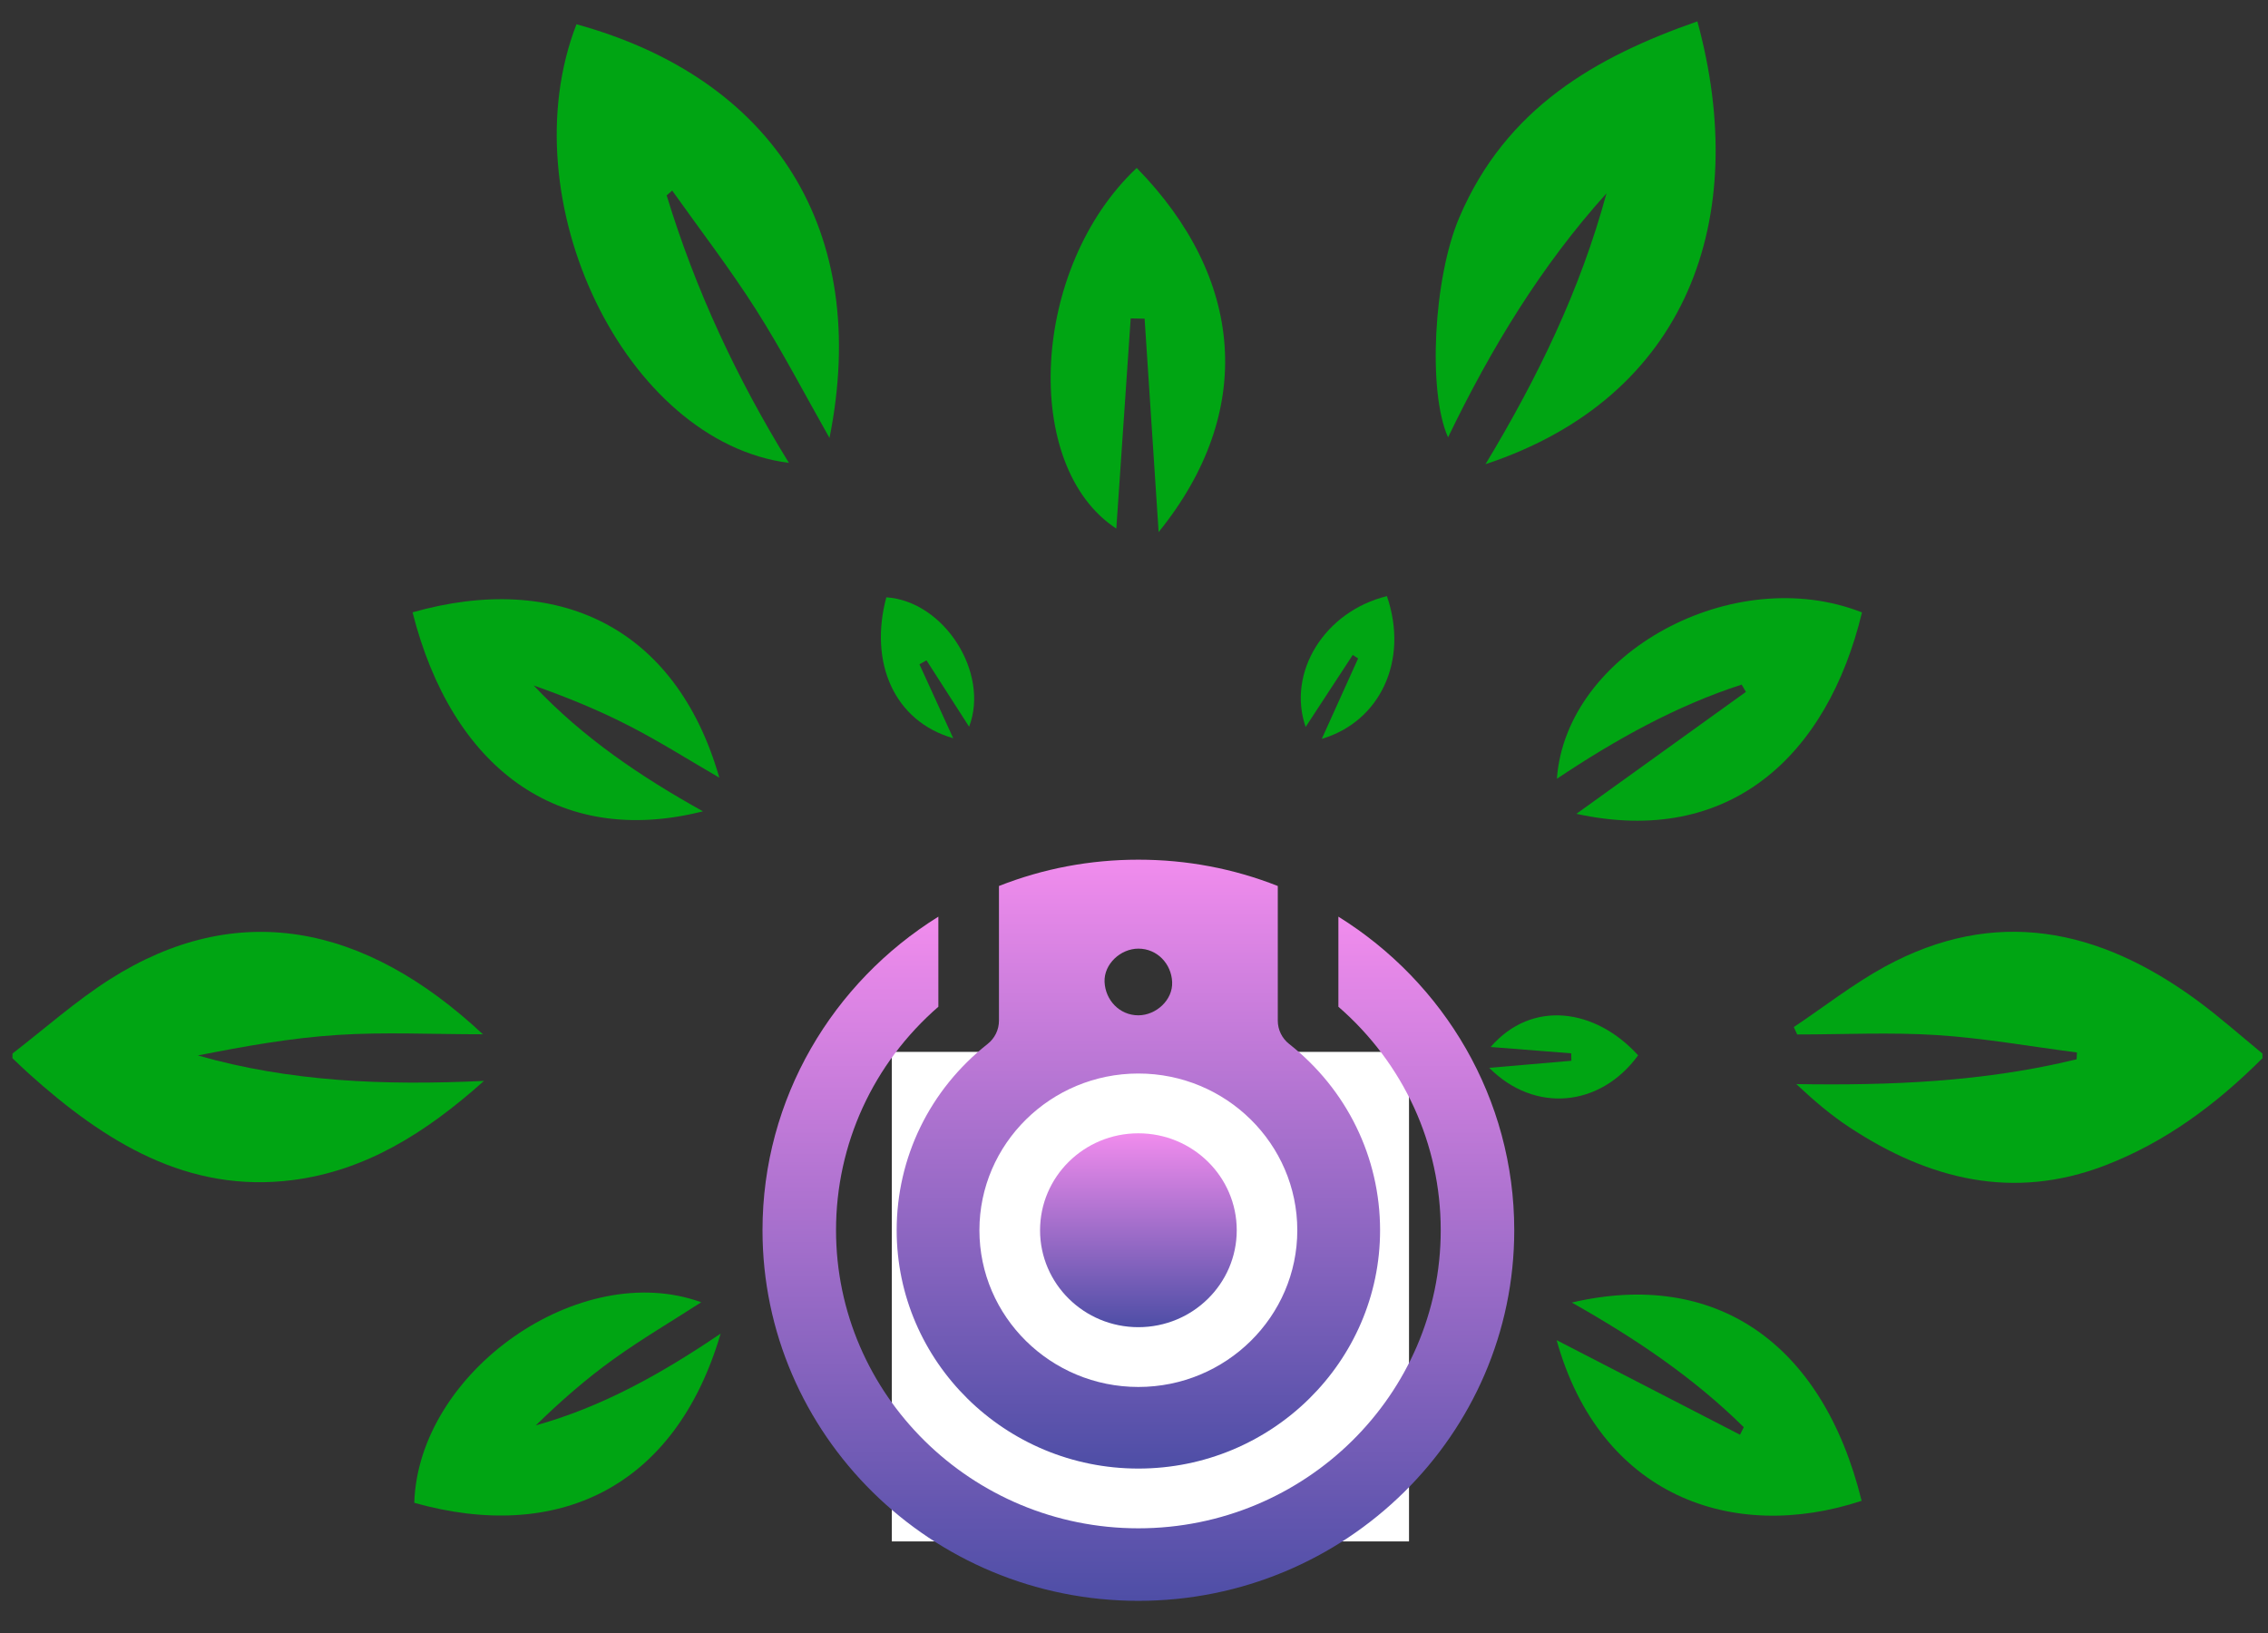 <svg width="50" height="36" viewBox="0 0 50 36" fill="none" xmlns="http://www.w3.org/2000/svg">
<rect x="0" y="0" width="50" height="36" fill="#333333" stroke="none"/>
<path d="M19.661 23.189H31.063V33.981H19.661V23.189Z" fill="white"/>
<path d="M25.096 35.291C29.666 35.291 33.383 31.626 33.383 27.121C33.383 24.213 31.834 21.656 29.506 20.208V22.194C30.944 23.443 31.762 25.221 31.762 27.121C31.762 30.744 28.772 33.692 25.096 33.692C21.421 33.692 18.431 30.744 18.431 27.121C18.431 25.221 19.25 23.443 20.687 22.194V20.208C18.36 21.656 16.81 24.213 16.81 27.121C16.81 31.626 20.527 35.291 25.096 35.291Z" fill="url(#paint0_linear)"/>
<path d="M22.023 22.501C22.023 22.701 21.931 22.89 21.772 23.015C20.498 24.019 19.768 25.516 19.768 27.121C19.768 30.018 22.158 32.375 25.096 32.375C28.035 32.375 30.425 30.018 30.425 27.121C30.425 25.516 29.695 24.019 28.421 23.015C28.262 22.89 28.17 22.701 28.17 22.501V19.532C27.194 19.147 26.162 18.952 25.096 18.952C24.031 18.952 22.999 19.147 22.023 19.532V22.501ZM28.6 27.121C28.6 29.026 27.029 30.576 25.096 30.576C23.164 30.576 21.592 29.026 21.592 27.121C21.592 25.216 23.164 23.666 25.096 23.666C27.029 23.666 28.6 25.216 28.6 27.121ZM25.841 21.648C25.86 22.045 25.486 22.383 25.096 22.383C24.679 22.383 24.369 22.046 24.351 21.648C24.334 21.251 24.707 20.913 25.096 20.913C25.514 20.913 25.824 21.25 25.841 21.648Z" fill="url(#paint1_linear)"/>
<path fill-rule="evenodd" clip-rule="evenodd" d="M49.878 23.328C48.86 24.348 47.73 25.185 46.403 25.694C44.387 26.467 42.532 26.009 40.776 24.854C40.366 24.585 39.987 24.262 39.601 23.899C41.687 23.933 43.754 23.848 45.781 23.352C45.784 23.301 45.786 23.253 45.788 23.202C44.76 23.07 43.737 22.886 42.707 22.819C41.683 22.753 40.65 22.805 39.621 22.805C39.596 22.751 39.57 22.695 39.546 22.642C40.214 22.195 40.854 21.692 41.553 21.31C43.983 19.985 46.268 20.464 48.429 22.048C48.928 22.414 49.396 22.831 49.876 23.225C49.878 23.26 49.878 23.293 49.878 23.328Z" fill="#00A513"/>
<path fill-rule="evenodd" clip-rule="evenodd" d="M0.276 23.225C0.99 22.674 1.671 22.067 2.424 21.588C5.201 19.823 8.014 20.339 10.646 22.801C9.513 22.801 8.478 22.749 7.451 22.815C6.416 22.881 5.389 23.065 4.362 23.268C6.39 23.847 8.453 23.933 10.67 23.829C9.362 24.998 8.045 25.807 6.462 26.014C4.141 26.314 2.316 25.18 0.633 23.666C0.511 23.557 0.393 23.44 0.274 23.328C0.276 23.293 0.276 23.26 0.276 23.225Z" fill="#00A513"/>
<path fill-rule="evenodd" clip-rule="evenodd" d="M32.749 10.233C33.894 8.337 34.839 6.394 35.416 4.263C33.982 5.852 32.871 7.677 31.924 9.641C31.474 8.649 31.599 6.135 32.172 4.793C33.206 2.372 35.183 1.254 37.42 0.471C38.605 4.812 37.212 8.757 32.749 10.233Z" fill="#00A513"/>
<path fill-rule="evenodd" clip-rule="evenodd" d="M14.697 4.307C15.334 6.397 16.247 8.349 17.392 10.204C13.782 9.747 11.209 4.402 12.709 0.535C17.06 1.733 19.203 5.081 18.287 9.655C17.74 8.691 17.241 7.729 16.665 6.823C16.09 5.92 15.438 5.072 14.819 4.201C14.778 4.237 14.738 4.272 14.697 4.307Z" fill="#00A513"/>
<path fill-rule="evenodd" clip-rule="evenodd" d="M24.927 7.019C24.822 8.576 24.715 10.134 24.61 11.653C22.513 10.283 22.721 5.902 25.06 3.702C27.424 6.119 27.701 9.064 25.543 11.73C25.44 10.162 25.337 8.594 25.234 7.026C25.132 7.024 25.03 7.022 24.927 7.019Z" fill="#00A513"/>
<path fill-rule="evenodd" clip-rule="evenodd" d="M15.887 29.4C14.88 32.826 12.268 34.012 9.133 33.13C9.224 30.238 12.784 27.735 15.459 28.709C14.805 29.131 14.146 29.518 13.525 29.964C12.921 30.398 12.354 30.893 11.812 31.423C13.267 31.018 14.571 30.292 15.887 29.4Z" fill="#00A513"/>
<path fill-rule="evenodd" clip-rule="evenodd" d="M9.095 13.499C12.258 12.602 14.894 13.784 15.858 17.144C15.183 16.753 14.54 16.345 13.867 16C13.191 15.652 12.487 15.366 11.765 15.111C12.851 16.264 14.125 17.122 15.497 17.886C12.285 18.698 9.956 16.899 9.095 13.499Z" fill="#00A513"/>
<path fill-rule="evenodd" clip-rule="evenodd" d="M34.753 17.941C35.994 17.049 37.242 16.151 38.49 15.253C38.458 15.199 38.427 15.145 38.396 15.092C36.947 15.562 35.617 16.304 34.323 17.168C34.526 14.383 38.221 12.386 41.049 13.501C40.286 16.668 38.123 18.677 34.753 17.941Z" fill="#00A513"/>
<path fill-rule="evenodd" clip-rule="evenodd" d="M34.652 28.715C37.8 27.979 40.178 29.584 41.041 33.086C38.19 34.026 35.274 32.973 34.317 29.544C35.633 30.223 36.996 30.926 38.36 31.629C38.388 31.574 38.415 31.518 38.443 31.463C37.324 30.358 36.042 29.5 34.652 28.715Z" fill="#00A513"/>
<path fill-rule="evenodd" clip-rule="evenodd" d="M20.27 14.645C20.517 15.187 20.765 15.727 21.014 16.274C19.715 15.902 19.153 14.609 19.54 13.168C20.812 13.253 21.82 14.829 21.365 16.021C21.051 15.533 20.739 15.045 20.425 14.557C20.375 14.586 20.323 14.616 20.27 14.645Z" fill="#00A513"/>
<path fill-rule="evenodd" clip-rule="evenodd" d="M28.784 16.026C28.368 14.822 29.204 13.477 30.576 13.142C31.066 14.571 30.415 15.913 29.14 16.288C29.41 15.691 29.674 15.104 29.941 14.515C29.901 14.489 29.862 14.465 29.822 14.439C29.475 14.97 29.129 15.5 28.784 16.026Z" fill="#00A513"/>
<path fill-rule="evenodd" clip-rule="evenodd" d="M32.832 23.541C33.469 23.485 34.055 23.437 34.642 23.385C34.64 23.331 34.64 23.277 34.639 23.221C34.044 23.175 33.449 23.128 32.863 23.081C33.77 22.032 35.171 22.227 36.114 23.265C35.274 24.416 33.825 24.541 32.832 23.541Z" fill="#00A513"/>
<path d="M25.096 29.258C26.294 29.258 27.265 28.301 27.265 27.121C27.265 25.941 26.294 24.984 25.096 24.984C23.899 24.984 22.929 25.941 22.929 27.121C22.929 28.301 23.899 29.258 25.096 29.258Z" fill="url(#paint2_linear)"/>
<defs>
<linearGradient id="paint0_linear" x1="25.096" y1="20.208" x2="25.096" y2="35.291" gradientUnits="userSpaceOnUse">
<stop stop-color="#F18CED"/>
<stop offset="1" stop-color="#4E4EA6"/>
</linearGradient>
<linearGradient id="paint1_linear" x1="25.096" y1="18.952" x2="25.096" y2="32.375" gradientUnits="userSpaceOnUse">
<stop stop-color="#F18CED"/>
<stop offset="1" stop-color="#4E4EA6"/>
</linearGradient>
<linearGradient id="paint2_linear" x1="25.096" y1="24.984" x2="25.096" y2="29.258" gradientUnits="userSpaceOnUse">
<stop stop-color="#F18CED"/>
<stop offset="1" stop-color="#4E4EA6"/>
</linearGradient>
</defs>
</svg>
